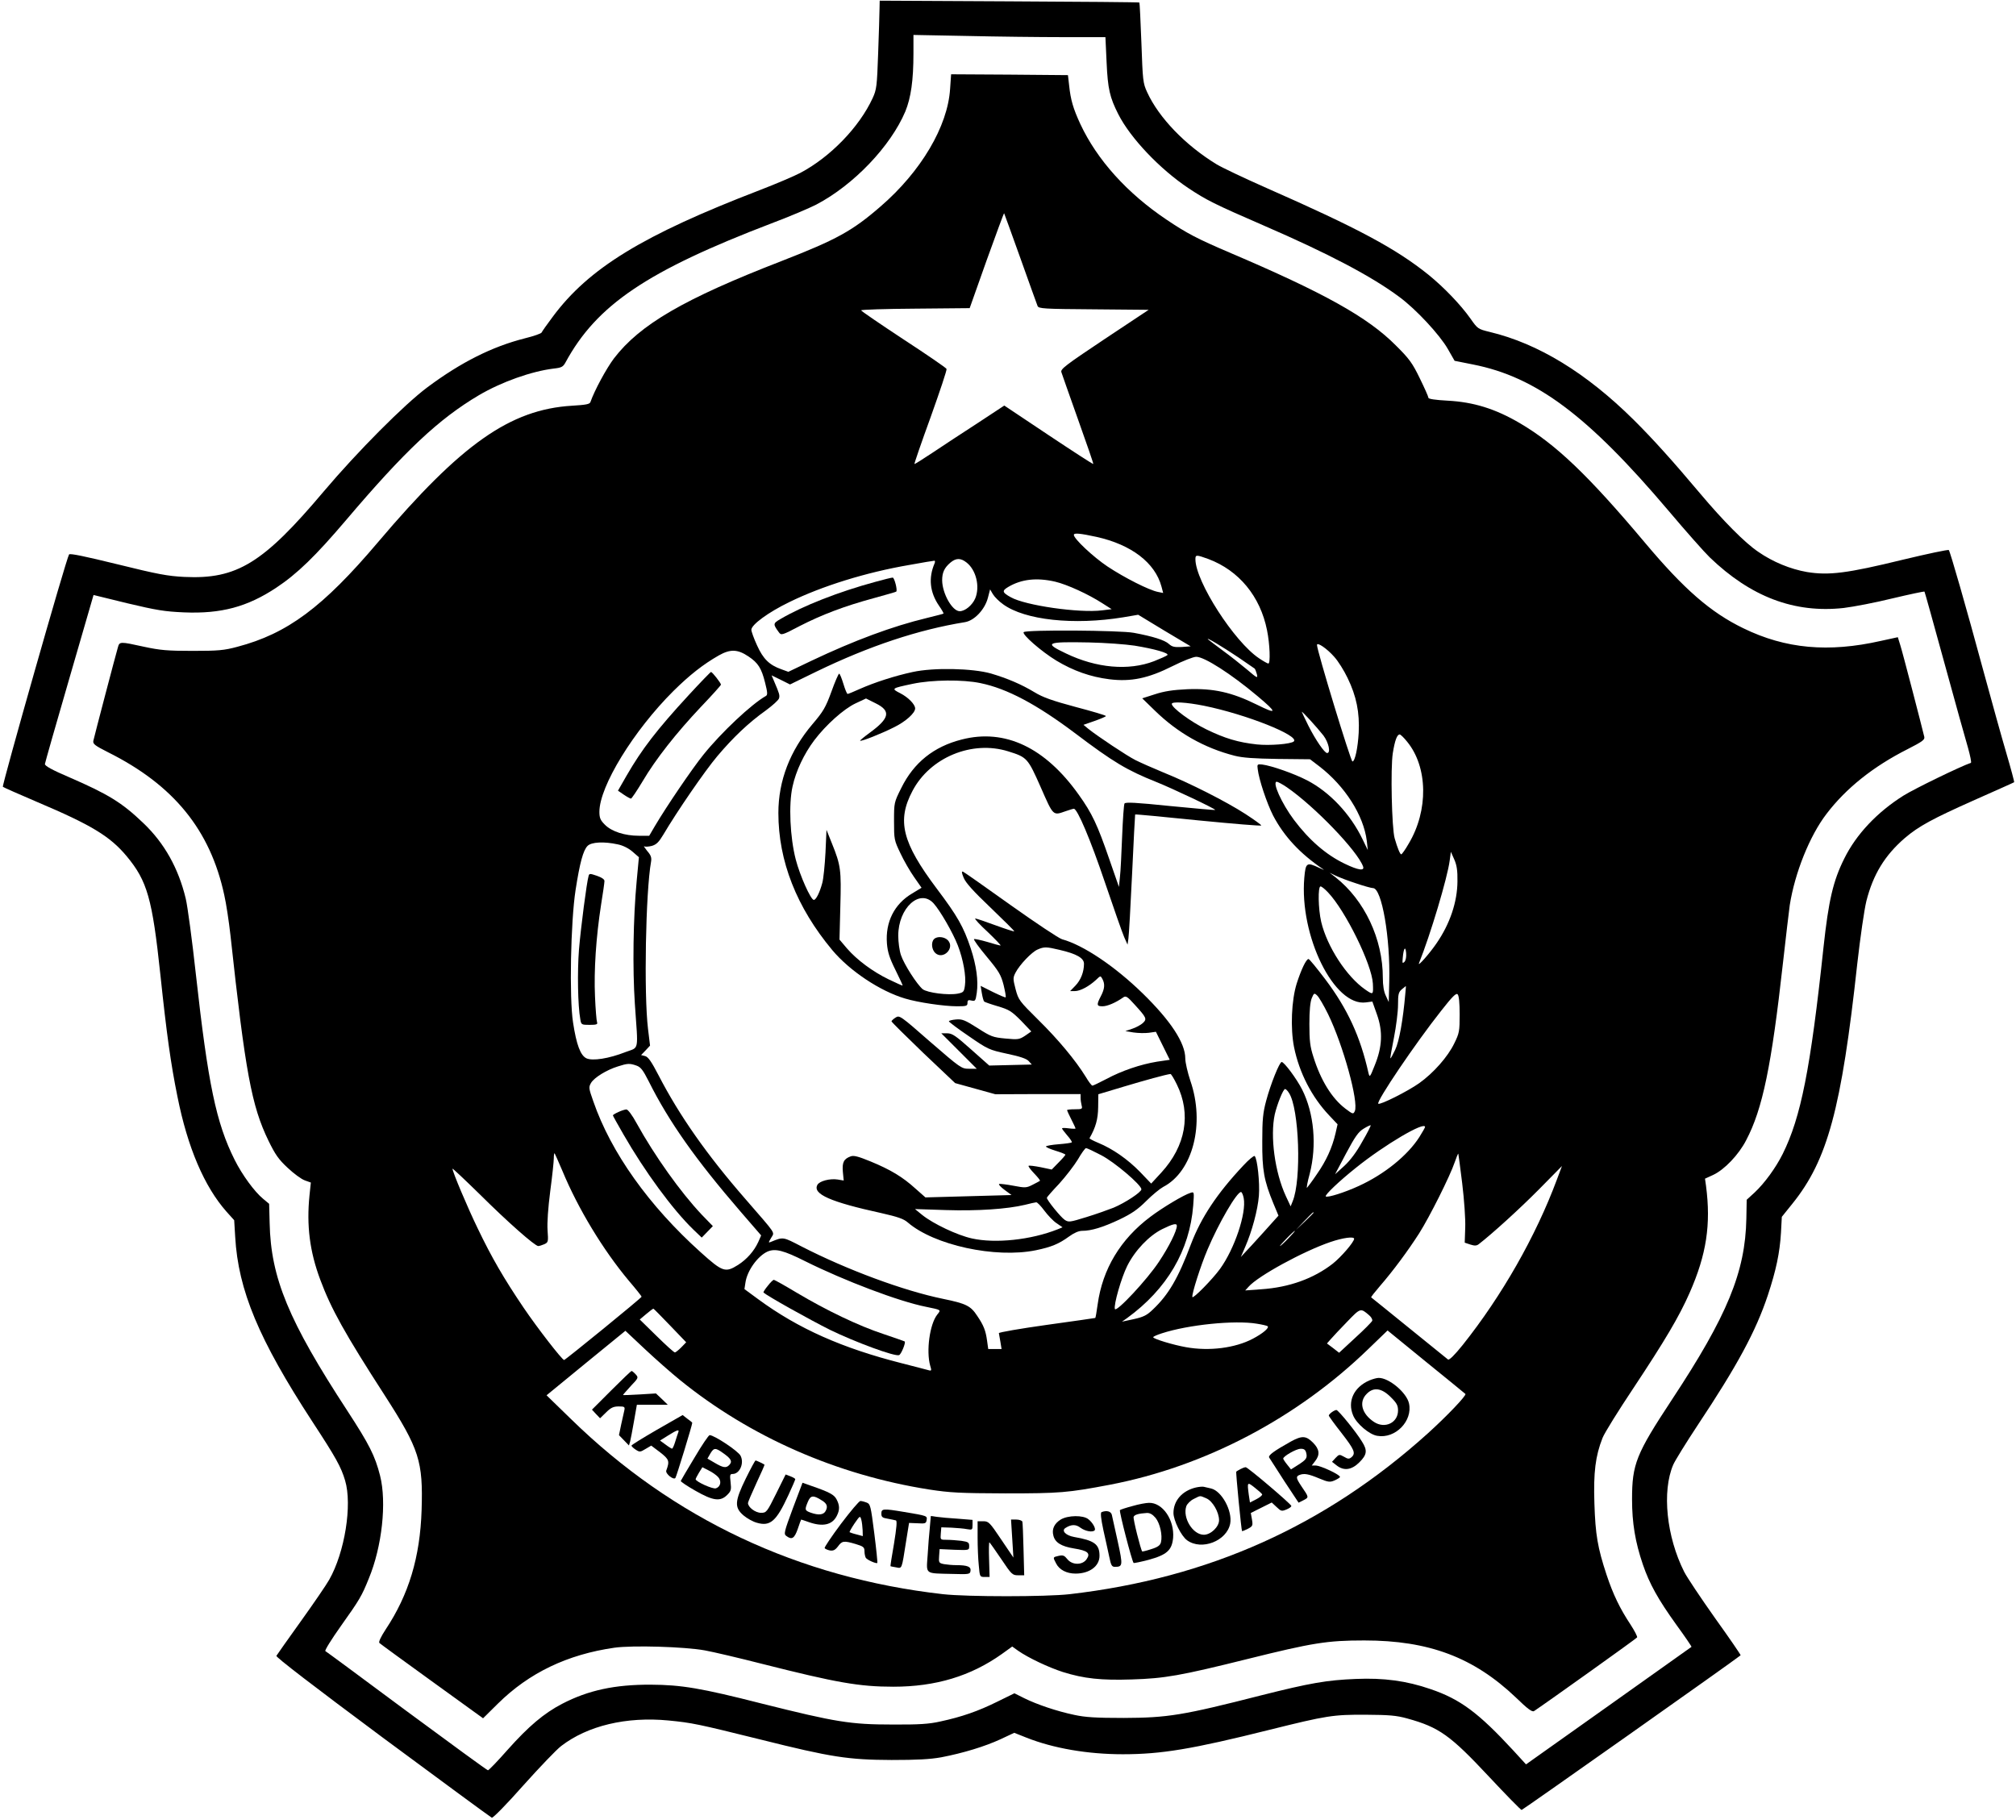 <?xml version="1.0" standalone="no"?>
<!DOCTYPE svg PUBLIC "-//W3C//DTD SVG 20010904//EN"
 "http://www.w3.org/TR/2001/REC-SVG-20010904/DTD/svg10.dtd">
<svg version="1.0" xmlns="http://www.w3.org/2000/svg"
 width="1194pt" height="1078pt" viewBox="0 0 1194 1078"
 preserveAspectRatio="xMidYMid meet">

<g transform="translate(0,1078) scale(0.1,-0.1)"
fill="#000000" stroke="none">
<path d="M5209 10725 c0 -27 -4 -145 -8 -260 -7 -197 -9 -215 -33 -267 -79
-171 -250 -348 -428 -442 -36 -19 -144 -65 -240 -102 -692 -266 -1013 -462
-1227 -751 -34 -45 -63 -87 -65 -92 -1 -6 -47 -22 -100 -35 -193 -49 -377
-141 -577 -290 -139 -104 -414 -381 -613 -616 -359 -426 -515 -522 -826 -507
-100 5 -158 16 -397 75 -192 47 -282 66 -286 58 -18 -29 -399 -1370 -392
-1376 4 -4 96 -44 203 -90 321 -136 432 -203 531 -322 121 -146 151 -249 199
-702 37 -350 61 -524 101 -721 60 -301 159 -533 291 -682 l45 -50 6 -99 c18
-316 140 -608 457 -1094 140 -214 170 -268 194 -349 43 -144 -2 -425 -94 -587
-16 -29 -92 -140 -168 -246 -76 -106 -141 -198 -145 -205 -5 -7 218 -178 628
-483 350 -259 641 -473 648 -476 7 -2 88 80 186 191 96 107 197 213 225 234
156 120 386 175 635 151 142 -14 170 -20 546 -113 419 -105 520 -120 775 -121
152 0 228 4 295 16 130 25 258 64 351 107 l81 38 73 -29 c159 -63 362 -98 570
-98 228 0 410 30 870 145 338 84 375 90 570 89 137 -1 179 -4 244 -22 189 -52
255 -99 484 -344 102 -109 189 -198 194 -198 6 0 1261 886 1297 916 2 2 -66
101 -152 221 -85 120 -167 243 -182 273 -105 208 -133 477 -65 635 11 25 76
130 144 233 236 355 345 557 416 770 49 148 71 252 78 371 l5 94 62 77 c209
259 291 561 385 1423 18 158 41 318 54 371 40 157 109 270 227 372 83 71 165
115 414 226 126 56 232 103 234 105 2 1 -19 80 -47 175 -28 95 -87 308 -132
473 -108 399 -200 718 -208 727 -4 4 -126 -22 -272 -57 -331 -81 -439 -94
-568 -73 -98 17 -203 60 -289 120 -79 53 -208 184 -342 343 -163 194 -284 328
-396 439 -280 277 -564 451 -852 520 -70 17 -72 19 -114 79 -58 82 -157 185
-248 259 -194 156 -416 275 -961 515 -129 57 -262 120 -295 140 -185 113 -342
276 -411 427 -25 54 -26 70 -34 293 -5 129 -10 237 -12 238 -2 2 -348 5 -770
7 l-768 4 -1 -51z m1086 -165 l252 0 7 -150 c7 -157 19 -207 69 -306 72 -142
246 -325 415 -438 107 -71 152 -94 447 -222 383 -166 638 -300 803 -423 99
-73 239 -224 287 -308 l40 -70 110 -22 c374 -74 679 -302 1157 -866 102 -121
212 -245 244 -276 243 -234 501 -332 793 -300 58 7 189 32 290 57 101 24 186
42 189 40 2 -3 55 -193 118 -423 63 -230 126 -456 140 -503 13 -47 21 -86 17
-88 -66 -23 -335 -154 -399 -194 -156 -98 -280 -229 -351 -373 -66 -132 -93
-248 -123 -525 -77 -722 -134 -1008 -242 -1225 -41 -82 -106 -171 -164 -226
l-49 -45 -2 -111 c-6 -317 -113 -576 -441 -1073 -212 -322 -236 -381 -236
-590 0 -141 19 -254 64 -386 39 -114 89 -205 199 -358 51 -70 91 -129 89 -130
-2 -2 -223 -159 -491 -349 l-489 -347 -75 82 c-206 223 -314 304 -491 364
-142 49 -277 67 -442 60 -172 -7 -270 -24 -560 -97 -466 -119 -554 -133 -815
-134 -165 0 -228 4 -292 18 -105 22 -222 62 -297 99 l-58 29 -102 -50 c-113
-56 -211 -90 -337 -117 -66 -15 -126 -19 -284 -18 -247 0 -334 14 -773 124
-361 92 -477 111 -657 112 -213 1 -371 -33 -525 -113 -108 -56 -199 -133 -323
-272 -59 -67 -112 -122 -117 -122 -5 0 -221 158 -481 350 -260 193 -476 353
-482 356 -5 4 37 71 93 150 109 153 123 177 164 279 79 190 107 452 67 610
-30 118 -64 185 -193 383 -349 534 -454 788 -461 1113 l-3 114 -36 30 c-51 42
-124 142 -168 230 -110 219 -158 451 -230 1100 -22 201 -49 402 -60 448 -43
179 -126 328 -251 447 -127 122 -210 172 -438 271 -103 44 -146 68 -145 79 1
8 66 237 145 508 l143 493 200 -49 c173 -41 220 -49 336 -54 219 -9 374 32
546 146 125 83 232 187 414 401 348 410 549 599 786 739 134 79 312 142 443
158 46 5 56 10 70 36 185 341 483 542 1220 824 107 40 226 91 265 111 222 116
441 346 528 552 33 81 48 183 48 344 l0 109 317 -6 c174 -4 430 -7 568 -7z"/>
<path d="M5627 10253 c-14 -221 -172 -489 -412 -696 -167 -145 -260 -196 -586
-323 -578 -224 -839 -376 -993 -577 -45 -60 -115 -189 -139 -258 -4 -13 -27
-17 -109 -22 -366 -22 -656 -226 -1149 -808 -327 -386 -537 -542 -834 -620
-78 -21 -113 -24 -265 -24 -148 0 -192 4 -285 24 -146 32 -147 32 -157 -4 -12
-40 -139 -524 -145 -552 -4 -19 7 -28 88 -69 388 -194 604 -460 687 -844 12
-52 28 -160 37 -240 88 -810 125 -1010 225 -1216 40 -82 60 -111 114 -161 36
-34 81 -67 101 -74 l36 -13 -8 -76 c-18 -178 1 -332 64 -500 64 -172 145 -318
382 -685 205 -319 227 -389 218 -679 -9 -279 -76 -501 -213 -707 -28 -43 -43
-74 -37 -80 5 -5 145 -107 311 -227 l303 -219 87 86 c186 184 413 292 691 332
108 15 416 6 536 -16 50 -9 203 -45 340 -80 439 -111 574 -135 776 -135 251 0
459 63 643 194 l61 44 35 -25 c60 -42 181 -99 265 -126 125 -39 226 -50 408
-44 195 6 287 22 685 121 386 96 472 110 692 110 383 0 648 -100 898 -338 70
-68 97 -88 108 -80 75 50 606 429 610 436 3 4 -15 39 -39 76 -63 95 -103 178
-142 295 -53 161 -66 237 -72 423 -6 184 6 280 48 387 11 29 94 162 184 297
185 279 270 422 332 563 100 227 127 405 97 634 l-6 42 48 22 c67 31 152 120
196 206 97 184 150 440 218 1052 17 151 35 304 40 340 30 191 118 411 218 541
115 151 276 280 480 383 86 44 102 55 99 72 -15 63 -130 507 -143 546 l-14 45
-101 -22 c-310 -70 -564 -47 -814 75 -194 94 -351 231 -582 506 -337 401 -529
584 -742 709 -145 85 -274 125 -428 133 -73 4 -113 10 -113 17 0 6 -23 58 -51
115 -44 91 -63 117 -143 196 -166 167 -425 311 -986 550 -187 80 -251 113
-371 194 -234 157 -411 354 -510 565 -43 93 -58 144 -67 230 l-7 61 -346 3
-346 2 -6 -87z m417 -1004 c52 -145 97 -272 101 -281 6 -16 34 -18 332 -20
l326 -3 -262 -174 c-229 -153 -261 -177 -255 -195 4 -12 48 -138 99 -281 51
-143 92 -261 90 -263 -2 -2 -121 75 -265 171 l-262 175 -161 -106 c-89 -58
-209 -136 -265 -174 -57 -38 -105 -68 -106 -66 -2 2 41 127 96 278 54 151 97
279 94 285 -2 6 -117 85 -255 175 -138 91 -251 168 -251 172 0 4 145 9 321 10
l322 3 100 282 c56 155 102 281 104 280 1 -2 45 -122 97 -268z m451 -1649
c206 -46 346 -153 384 -294 l10 -38 -30 6 c-53 10 -199 84 -300 151 -85 57
-199 164 -199 187 0 13 38 9 135 -12z m662 -131 c181 -68 307 -221 347 -421
17 -83 21 -198 8 -198 -5 0 -30 14 -55 31 -146 97 -377 455 -377 587 0 27 5
27 77 1z m-1432 -21 c56 -44 80 -142 51 -212 -17 -40 -60 -76 -92 -76 -44 0
-103 104 -104 183 0 46 13 74 48 104 34 29 62 29 97 1z m-190 -5 c-37 -86 -28
-171 26 -250 17 -24 29 -46 27 -47 -1 -2 -46 -13 -98 -26 -204 -49 -430 -133
-683 -253 l-138 -66 -41 15 c-71 25 -108 61 -144 141 -19 41 -34 83 -34 93 0
30 101 104 225 164 194 95 454 176 711 220 76 14 143 25 148 25 4 1 5 -7 1
-16z m714 -108 c72 -17 198 -75 280 -128 l55 -35 -57 -7 c-134 -17 -456 29
-541 78 -51 28 -53 38 -14 61 78 46 168 56 277 31z m-308 -134 c129 -94 419
-125 712 -77 l88 15 155 -94 156 -93 -53 -4 c-44 -2 -57 1 -76 18 -25 23 -95
45 -208 66 -80 15 -638 19 -652 4 -12 -13 105 -115 194 -169 100 -60 201 -96
313 -110 128 -16 230 5 375 78 62 31 123 55 140 55 48 0 206 -101 363 -233
119 -100 118 -111 -5 -50 -148 73 -256 97 -410 91 -87 -4 -138 -12 -193 -30
l-75 -24 74 -72 c135 -132 293 -222 473 -268 46 -12 116 -17 255 -19 l192 -2
55 -42 c152 -117 262 -290 281 -441 l6 -55 -31 64 c-72 150 -195 280 -328 349
-77 40 -211 87 -267 94 -28 3 -30 1 -26 -27 7 -62 54 -202 91 -275 65 -124
160 -226 296 -318 11 -7 0 -3 -23 8 -74 35 -80 31 -88 -58 -30 -345 177 -765
365 -739 l38 5 27 -76 c36 -101 32 -192 -13 -302 -28 -71 -30 -73 -37 -45 -48
215 -124 380 -256 555 -50 66 -94 120 -99 120 -14 0 -44 -64 -70 -145 -31 -99
-38 -264 -16 -376 31 -153 105 -296 208 -405 l50 -53 -12 -53 c-20 -86 -55
-163 -111 -243 -28 -42 -55 -77 -58 -80 -4 -2 3 36 16 83 43 168 26 358 -45
499 -32 63 -106 163 -121 163 -13 0 -66 -132 -92 -230 -19 -71 -23 -111 -23
-240 -1 -170 10 -232 66 -368 l30 -72 -88 -98 c-48 -53 -98 -108 -112 -122
l-23 -25 26 60 c40 92 74 217 81 303 6 76 -9 219 -25 235 -4 4 -35 -21 -68
-57 -155 -165 -249 -307 -309 -464 -76 -203 -133 -300 -226 -388 -35 -34 -55
-44 -113 -57 l-70 -15 30 21 c237 172 371 401 392 667 6 82 6 82 -16 75 -40
-12 -165 -87 -238 -142 -177 -133 -283 -309 -312 -519 -6 -43 -12 -79 -14 -80
-1 -1 -130 -19 -287 -41 -157 -22 -284 -44 -284 -49 1 -5 5 -28 9 -51 l7 -43
-40 0 -39 0 -7 50 c-8 59 -20 90 -58 146 -39 60 -66 73 -202 101 -235 48 -571
173 -838 310 -112 58 -108 58 -181 28 -17 -7 -17 -6 0 23 21 37 36 13 -151
229 -231 265 -393 497 -516 735 -42 81 -61 108 -79 113 l-24 6 27 28 26 28
-12 99 c-25 207 -14 812 18 990 4 24 0 38 -23 64 -15 19 -23 31 -17 27 6 -3
26 -2 45 3 27 8 41 22 68 67 79 134 244 375 320 465 93 110 184 197 288 271
39 29 74 60 77 71 5 18 2 28 -28 98 l-16 38 55 -27 54 -27 158 77 c312 151
601 247 878 292 56 9 118 75 136 144 l13 50 17 -29 c10 -16 37 -43 60 -59z
m1394 -315 c49 -34 92 -63 96 -66 3 -3 9 -18 13 -33 6 -26 3 -25 -59 28 -36
30 -100 81 -143 112 -42 31 -81 61 -87 66 -17 18 86 -44 180 -107z m-615 70
c116 -19 206 -44 194 -56 -5 -5 -41 -21 -79 -36 -151 -58 -341 -41 -522 46
-133 63 -117 70 137 65 96 -2 218 -11 270 -19z m1182 -66 c23 -25 58 -81 79
-125 53 -109 72 -205 66 -325 -5 -90 -22 -170 -37 -170 -10 0 -210 656 -210
690 0 19 59 -21 102 -70z m-3469 2 c57 -38 77 -70 98 -154 15 -59 16 -74 5
-80 -85 -48 -264 -216 -370 -348 -67 -83 -219 -307 -287 -422 l-34 -58 -61 0
c-84 0 -161 25 -201 65 -27 27 -33 40 -33 77 0 151 203 481 438 715 95 94 176
158 269 211 69 39 112 37 176 -6z m2698 -292 c251 -51 566 -177 532 -211 -16
-16 -145 -26 -219 -18 -111 12 -190 36 -299 89 -91 44 -205 128 -205 151 0 15
86 10 191 -11z m707 -176 c31 -41 45 -104 22 -104 -15 0 -68 77 -111 162 -21
43 -39 80 -39 82 0 7 92 -94 128 -140z m496 -37 c123 -150 127 -407 9 -604
-20 -35 -40 -63 -44 -63 -7 0 -22 36 -39 95 -17 59 -25 415 -11 504 12 75 25
111 41 111 5 0 25 -19 44 -43z m-712 -270 c164 -113 418 -377 451 -469 10 -28
-29 -22 -108 16 -111 53 -212 141 -302 261 -73 98 -130 225 -101 225 7 -1 34
-15 60 -33z m-3963 -338 c30 -6 64 -23 87 -43 l38 -33 -13 -139 c-21 -222 -25
-519 -11 -729 20 -289 27 -255 -55 -286 -99 -39 -196 -54 -232 -37 -35 17 -59
80 -79 212 -23 146 -14 598 15 785 25 161 45 235 71 261 23 23 97 27 179 9z
m4973 -219 c-1 -122 -44 -251 -124 -367 -40 -59 -113 -142 -104 -118 67 166
169 507 182 608 l7 52 20 -45 c15 -34 20 -66 19 -130z m-603 -11 c47 -16 93
-29 103 -29 52 0 103 -296 96 -555 l-3 -120 -17 37 c-12 24 -18 61 -18 107 0
230 -108 459 -280 595 l-35 27 35 -17 c19 -9 72 -30 119 -45z m-164 -54 c104
-109 260 -427 266 -540 3 -68 3 -69 -45 -36 -111 77 -226 254 -261 401 -18 78
-20 210 -4 210 7 0 26 -16 44 -35z m453 -412 c-12 -11 -13 -8 -10 24 5 58 16
73 20 29 2 -24 -2 -44 -10 -53z m5 -190 c-13 -151 -36 -282 -60 -331 -14 -29
-26 -52 -28 -50 -2 2 8 57 21 123 13 66 24 153 24 193 0 64 3 76 23 93 12 10
23 18 23 19 1 0 0 -21 -3 -47z m-458 -118 c90 -184 183 -522 159 -576 -9 -19
-11 -19 -56 15 -80 61 -146 168 -189 306 -20 61 -24 97 -24 195 0 80 5 131 14
153 13 31 15 32 32 16 10 -9 39 -58 64 -109z m780 -3 c0 -100 -2 -111 -32
-172 -38 -79 -123 -175 -207 -235 -69 -49 -233 -131 -243 -122 -13 13 220 358
373 551 65 83 88 106 97 97 8 -8 12 -51 12 -119z m-4876 -303 c26 -9 39 -26
73 -93 121 -242 280 -466 544 -772 l122 -141 -17 -39 c-25 -54 -67 -102 -120
-136 -75 -47 -91 -42 -221 75 -306 275 -531 590 -636 894 -28 79 -28 84 -13
110 19 31 91 76 159 97 56 18 69 19 109 5z m3865 -162 c61 -92 75 -515 22
-642 l-12 -30 -28 60 c-66 142 -94 355 -66 485 14 60 50 150 61 150 5 0 15
-10 23 -23z m434 -289 c-34 -62 -72 -112 -107 -144 l-54 -49 65 123 c54 101
73 128 104 147 21 13 40 22 42 20 2 -2 -20 -46 -50 -97z m372 87 c0 -3 -15
-30 -34 -60 -70 -109 -207 -220 -358 -289 -82 -38 -186 -71 -196 -62 -7 8 79
90 178 169 170 137 410 278 410 242z m-5109 -260 c93 -224 240 -467 393 -650
42 -49 76 -92 76 -95 0 -7 -452 -375 -459 -375 -13 2 -158 189 -240 310 -117
173 -189 297 -271 468 -63 130 -150 337 -150 355 0 4 73 -65 163 -153 163
-162 325 -305 345 -305 6 0 22 5 36 11 23 11 24 14 19 83 -3 44 3 131 16 232
12 89 21 176 21 194 0 18 2 31 5 29 2 -3 23 -50 46 -104z m5329 -73 c12 -99
20 -212 18 -263 l-3 -89 33 -11 c25 -8 37 -8 50 2 79 61 241 208 355 323 l138
140 -30 -80 c-125 -336 -326 -689 -558 -980 -49 -61 -80 -91 -87 -86 -6 5
-110 89 -231 187 -121 98 -222 180 -224 181 -2 2 21 31 51 66 79 91 167 210
233 313 62 98 183 339 211 422 10 29 19 51 21 50 1 -1 11 -80 23 -175z m-1294
-88 c17 -89 -54 -300 -140 -419 -45 -62 -160 -179 -164 -167 -5 16 49 186 90
282 66 156 173 340 198 340 5 0 12 -16 16 -36z m414 -87 c0 -1 -24 -25 -52
-52 l-53 -50 50 53 c46 48 55 57 55 49z m-810 -77 c0 -30 -46 -123 -106 -213
-69 -105 -253 -302 -261 -280 -8 24 38 185 73 255 46 92 129 179 207 218 63
31 87 37 87 20z m660 -75 c-24 -25 -46 -45 -49 -45 -3 0 15 20 39 45 24 25 46
45 49 45 3 0 -15 -20 -39 -45z m390 -2 c-1 -20 -76 -107 -126 -147 -114 -89
-259 -141 -424 -152 l-95 -7 20 22 c56 64 326 211 485 265 73 25 140 34 140
19z m-3251 -133 c231 -115 554 -238 716 -270 92 -19 89 -17 66 -46 -45 -57
-66 -216 -42 -302 9 -29 8 -32 -7 -28 -9 3 -82 21 -162 42 -354 90 -612 205
-848 378 l-83 61 6 39 c10 70 72 156 130 183 46 20 95 8 224 -57z m-800 -381
l95 -99 -29 -30 c-16 -16 -33 -30 -38 -30 -6 0 -54 44 -109 98 l-99 97 38 32
c21 18 40 32 43 32 3 -1 47 -46 99 -100z m4140 61 c13 -11 21 -26 18 -33 -3
-7 -48 -53 -101 -101 l-95 -88 -36 28 -36 27 23 26 c12 14 56 61 97 103 79 82
79 82 130 38z m-665 -50 c32 -5 61 -12 64 -15 10 -10 -29 -43 -88 -74 -104
-55 -258 -75 -396 -50 -74 13 -194 49 -194 59 0 4 23 14 51 23 156 51 432 79
563 57z m-3415 -335 c415 -336 928 -561 1474 -647 124 -19 181 -22 452 -23
323 0 369 4 617 51 564 108 1109 394 1533 805 l113 109 228 -186 c126 -102
231 -188 233 -190 8 -8 -108 -130 -223 -234 -607 -547 -1298 -857 -2121 -952
-141 -16 -605 -16 -750 0 -856 97 -1598 446 -2204 1038 l-144 140 233 191 234
191 116 -109 c63 -59 157 -142 209 -184z"/>
<path d="M5185 7334 c-218 -59 -429 -142 -562 -220 -45 -26 -46 -30 -10 -79
14 -19 18 -18 123 37 133 68 265 118 438 165 72 20 133 37 134 39 9 7 -11 84
-21 83 -7 0 -52 -11 -102 -25z"/>
<path d="M5406 6800 c-107 -23 -227 -62 -315 -101 -35 -16 -67 -29 -71 -29 -4
0 -15 27 -25 60 -10 33 -21 60 -25 60 -4 0 -25 -48 -46 -107 -34 -93 -48 -117
-112 -192 -133 -157 -202 -335 -202 -526 0 -285 108 -559 319 -812 104 -124
283 -243 431 -287 75 -23 231 -46 308 -46 56 0 62 2 62 20 0 16 5 19 24 14 22
-5 24 -2 31 45 10 73 -2 162 -36 265 -42 126 -78 190 -201 353 -205 273 -237
402 -144 578 104 199 353 302 567 235 112 -35 116 -39 193 -213 75 -171 72
-168 146 -142 23 8 46 15 50 15 21 0 99 -184 184 -436 52 -153 103 -299 114
-324 l20 -45 5 35 c3 19 13 192 22 385 9 192 17 350 18 351 1 2 170 -14 375
-35 204 -20 372 -34 372 -30 0 4 -42 34 -94 68 -113 73 -327 182 -486 246 -63
26 -137 59 -165 73 -50 25 -224 141 -279 185 l-29 24 66 23 c37 13 67 26 67
29 0 4 -81 28 -180 54 -138 37 -194 57 -243 87 -78 47 -160 82 -258 111 -109
31 -340 36 -463 9z m401 -66 c157 -32 333 -126 558 -295 230 -174 310 -221
482 -290 93 -37 355 -161 350 -166 -2 -2 -122 9 -266 23 -204 21 -265 24 -271
15 -4 -7 -10 -94 -14 -194 -4 -100 -9 -209 -13 -241 l-6 -59 -57 164 c-70 203
-102 272 -181 382 -199 280 -437 393 -693 327 -166 -42 -284 -137 -358 -287
-43 -86 -43 -87 -43 -197 0 -108 1 -113 38 -190 20 -43 57 -107 81 -141 l44
-63 -56 -34 c-105 -62 -159 -169 -149 -296 4 -50 15 -86 50 -156 25 -50 44
-92 43 -93 -1 -2 -38 15 -82 36 -97 47 -189 116 -248 184 l-44 52 5 197 c6
215 3 242 -50 373 l-32 80 -6 -135 c-4 -74 -12 -155 -19 -180 -15 -56 -37
-100 -50 -100 -18 0 -82 143 -107 239 -34 131 -43 327 -19 433 20 92 68 193
129 274 69 91 174 185 244 218 l62 29 58 -29 c91 -45 82 -88 -36 -174 -33 -24
-59 -46 -57 -47 6 -6 127 42 202 80 69 34 124 84 124 111 0 24 -41 66 -88 90
-55 28 -54 29 74 56 114 24 297 26 401 4z m-278 -1304 c39 -43 114 -173 144
-250 32 -83 50 -183 42 -236 -5 -39 -9 -42 -42 -49 -58 -11 -180 5 -208 26
-34 28 -110 146 -129 202 -9 26 -16 78 -16 115 0 164 127 281 209 192z"/>
<path d="M5532 5218 c-19 -19 -14 -63 8 -83 46 -41 116 29 75 75 -20 22 -64
27 -83 8z"/>
<path d="M5708 5580 c12 -29 58 -80 160 -177 78 -75 141 -137 139 -139 -2 -2
-52 14 -112 36 -59 22 -113 40 -119 40 -6 -1 27 -37 74 -80 46 -44 80 -80 76
-80 -5 0 -40 9 -78 21 -38 11 -74 19 -79 17 -5 -2 28 -48 74 -103 74 -89 85
-108 101 -169 9 -38 15 -70 12 -73 -2 -2 -36 12 -76 32 l-72 36 7 -43 c4 -24
10 -46 14 -50 3 -3 40 -16 81 -28 67 -20 81 -29 137 -85 l61 -64 -36 -25 c-35
-23 -42 -24 -117 -17 -74 7 -86 11 -165 62 -74 47 -91 54 -127 51 -24 -2 -43
-7 -43 -11 0 -4 53 -44 118 -88 113 -78 120 -81 226 -104 76 -16 115 -29 128
-43 l19 -21 -126 -3 -126 -3 -107 95 c-91 81 -112 96 -142 96 l-35 0 105 -105
105 -105 -46 0 c-44 0 -50 4 -229 159 -179 157 -183 159 -206 144 -13 -8 -24
-19 -24 -22 0 -4 85 -88 188 -187 l189 -179 119 -33 119 -33 253 1 252 0 0
-22 c0 -13 3 -33 6 -45 6 -21 3 -23 -40 -23 -25 0 -46 -2 -46 -5 0 -3 11 -28
25 -55 14 -27 25 -51 25 -54 0 -2 -18 -2 -40 1 -22 3 -40 3 -40 0 0 -4 14 -22
31 -42 18 -20 29 -38 27 -41 -3 -3 -38 -8 -77 -11 -39 -3 -74 -9 -76 -13 -2
-4 23 -15 55 -25 33 -10 60 -21 60 -24 0 -3 -18 -24 -41 -47 l-40 -41 -66 14
c-36 7 -68 11 -71 8 -3 -3 12 -23 33 -45 21 -22 37 -41 34 -44 -2 -2 -22 -12
-43 -23 -37 -19 -44 -19 -113 -6 -41 8 -80 12 -85 11 -6 -2 8 -18 31 -35 l42
-31 -255 -7 -255 -7 -60 53 c-75 68 -146 111 -265 160 -73 30 -100 37 -118 30
-41 -15 -51 -36 -46 -92 l5 -51 -36 6 c-46 7 -108 -9 -120 -32 -29 -54 77
-101 379 -167 97 -22 132 -34 156 -55 156 -135 519 -214 759 -165 92 19 137
38 196 81 30 22 58 34 78 34 55 0 123 21 221 67 73 35 109 60 159 110 35 35
80 72 100 83 176 91 249 375 161 629 -16 48 -30 108 -30 132 0 92 -87 224
-252 385 -166 162 -353 287 -478 321 -20 6 -156 97 -304 202 -148 106 -275
195 -282 198 -10 4 -9 -6 4 -37z m568 -426 c99 -23 144 -48 144 -82 0 -49 -19
-97 -51 -130 l-31 -32 28 0 c32 0 84 28 126 67 26 25 26 25 37 5 16 -30 14
-58 -9 -102 -27 -52 -25 -60 10 -60 28 0 78 21 123 53 15 10 24 5 67 -43 71
-78 74 -85 49 -109 -12 -11 -41 -27 -63 -34 l-41 -14 48 -8 c27 -4 68 -5 91
-2 l42 6 41 -83 41 -83 -75 -11 c-98 -16 -210 -54 -301 -103 -41 -21 -77 -39
-82 -39 -5 0 -23 24 -40 53 -60 97 -163 221 -281 337 -112 111 -117 117 -134
181 -16 62 -16 68 0 99 24 46 95 121 130 136 39 17 51 17 131 -2z m694 -797
c86 -175 53 -364 -92 -522 l-60 -65 -66 69 c-73 75 -162 137 -247 172 -31 13
-54 25 -52 28 37 65 50 113 51 183 l1 77 150 45 c127 38 250 72 277 75 4 1 21
-27 38 -62z m-448 -419 c78 -40 238 -176 238 -202 0 -17 -96 -80 -165 -109
-33 -13 -106 -39 -162 -56 -97 -30 -104 -31 -127 -16 -24 16 -106 117 -106
131 0 3 33 41 73 83 39 43 89 108 111 144 21 37 43 67 48 67 6 0 46 -19 90
-42z m-337 -328 c21 -28 53 -62 73 -75 l35 -24 -29 -12 c-159 -63 -369 -85
-508 -54 -86 19 -228 86 -294 139 l-43 35 183 -6 c188 -6 363 6 468 31 30 8
60 14 67 15 6 1 28 -22 48 -49z"/>
<path d="M4078 6662 c-188 -204 -277 -320 -367 -476 l-51 -89 35 -24 c19 -13
38 -23 42 -23 4 0 35 46 68 101 79 134 200 287 345 441 66 69 120 129 120 133
0 9 -51 75 -59 75 -3 0 -63 -62 -133 -138z"/>
<path d="M3486 5592 c-11 -37 -46 -305 -57 -437 -10 -128 -7 -333 8 -412 5
-32 7 -33 55 -33 41 0 49 3 44 16 -3 8 -9 77 -12 152 -7 152 6 351 36 544 11
68 20 130 20 140 0 10 -16 21 -45 31 -41 14 -45 14 -49 -1z"/>
<path d="M3663 4194 c-18 -8 -33 -17 -33 -20 0 -3 28 -53 62 -112 127 -221
291 -445 415 -565 l49 -47 33 34 33 34 -66 68 c-127 135 -278 347 -386 542
-26 48 -51 81 -60 81 -8 0 -30 -7 -47 -15z"/>
<path d="M4547 3164 c-16 -19 -27 -37 -25 -39 18 -19 275 -162 393 -221 150
-73 385 -160 410 -150 12 4 41 74 33 81 -1 1 -58 21 -126 44 -146 48 -338 140
-514 245 -70 42 -131 76 -135 76 -4 0 -21 -16 -36 -36z"/>
<path d="M3620 2545 l-114 -114 24 -26 24 -25 36 35 c28 28 44 35 74 35 34 0
38 -2 34 -22 -3 -13 -11 -51 -19 -85 l-13 -63 29 -30 30 -31 7 23 c3 13 14 67
23 121 l17 97 92 0 91 0 -35 34 -35 33 -98 -6 c-53 -3 -97 -5 -97 -3 0 2 21
25 46 53 46 48 46 50 29 69 -10 11 -21 20 -24 20 -4 0 -58 -52 -121 -115z"/>
<path d="M8110 2604 c-92 -40 -131 -124 -96 -207 20 -49 96 -114 143 -121 107
-19 211 88 188 192 -14 64 -119 152 -180 151 -11 0 -36 -7 -55 -15z m126 -98
c36 -35 44 -50 44 -80 0 -73 -78 -110 -142 -68 -73 48 -92 119 -43 167 40 41
88 34 141 -19z"/>
<path d="M7888 2416 c-10 -7 -18 -16 -18 -20 0 -4 34 -51 75 -103 77 -99 86
-121 59 -144 -13 -11 -21 -11 -44 3 -27 15 -29 15 -50 -7 l-21 -23 27 -21 c43
-34 89 -28 135 18 45 45 49 70 16 122 -35 58 -141 188 -152 188 -5 0 -18 -6
-27 -13z"/>
<path d="M3891 2312 c-83 -48 -151 -90 -151 -94 0 -4 11 -15 25 -24 23 -15 27
-15 58 4 l34 20 53 -40 c53 -42 57 -51 36 -108 -6 -18 42 -57 54 -44 6 7 100
314 100 327 0 2 -13 13 -29 24 l-28 22 -152 -87z m126 -16 c-3 -8 -11 -32 -18
-55 -7 -23 -15 -41 -19 -41 -3 0 -21 11 -38 24 l-33 24 48 30 c54 34 68 38 60
18z"/>
<path d="M4114 2148 c-44 -72 -80 -135 -82 -139 -2 -4 37 -30 86 -58 105 -60
148 -66 189 -25 23 23 25 31 20 75 -5 43 -4 49 12 49 42 0 70 64 47 108 -14
28 -156 122 -183 122 -6 0 -46 -59 -89 -132z m174 22 c43 -31 51 -47 30 -68
-18 -18 -36 -15 -85 14 l-43 25 17 30 c22 36 30 36 81 -1z m-35 -138 c22 -24
15 -58 -13 -67 -19 -6 -120 40 -120 54 0 3 9 21 20 39 l20 32 37 -19 c21 -10
46 -28 56 -39z"/>
<path d="M7645 2242 c-100 -56 -136 -82 -128 -95 4 -7 45 -69 90 -140 l84
-127 30 15 c32 17 32 16 -13 82 -32 48 -34 58 -12 67 28 11 54 6 116 -20 52
-22 65 -24 90 -13 15 6 31 16 34 20 7 12 -114 69 -144 69 l-23 0 20 26 c30 38
26 71 -13 110 -41 41 -65 42 -131 6z m91 -66 c8 -32 1 -41 -49 -73 l-41 -26
-23 29 c-13 16 -23 32 -23 35 0 14 77 58 102 58 21 1 29 -5 34 -23z"/>
<path d="M4417 2023 c-66 -135 -68 -171 -14 -218 21 -18 57 -38 80 -44 79 -23
115 9 186 163 23 49 41 92 41 95 0 4 -13 11 -28 17 l-29 11 -56 -113 c-55
-111 -58 -114 -90 -114 -33 0 -77 33 -77 58 0 6 23 59 50 118 28 59 49 108 48
109 -8 6 -48 25 -53 25 -3 0 -29 -48 -58 -107z"/>
<path d="M7345 2078 c-11 -6 -21 -12 -23 -14 -4 -2 30 -347 34 -352 1 -2 16 4
34 13 29 15 31 19 25 55 l-7 39 62 31 62 31 29 -27 c26 -25 30 -26 59 -14 17
7 29 16 28 21 -6 15 -258 229 -270 229 -7 0 -22 -6 -33 -12z m130 -148 c3 -5
-12 -18 -33 -29 l-39 -20 -7 46 c-10 76 -9 77 34 43 22 -17 42 -35 45 -40z"/>
<path d="M4696 1847 c-52 -140 -55 -153 -39 -164 33 -25 48 -15 68 42 10 30
19 55 20 55 2 0 22 -7 45 -15 82 -29 138 -17 165 35 19 36 19 63 0 99 -14 28
-41 43 -151 81 l-51 18 -57 -151z m172 46 c30 -18 36 -36 22 -62 -12 -23 -41
-27 -89 -10 -35 13 -36 17 -16 65 16 38 32 40 83 7z"/>
<path d="M7083 1970 c-81 -19 -133 -78 -133 -151 0 -44 46 -137 81 -162 86
-62 235 -4 255 99 14 75 -50 193 -113 208 -16 4 -35 8 -43 10 -8 2 -29 0 -47
-4z m61 -64 c37 -15 76 -82 76 -130 0 -39 -49 -86 -90 -86 -66 0 -127 101
-104 169 5 14 25 34 44 43 42 21 34 21 74 4z"/>
<path d="M4981 1755 c-56 -75 -99 -139 -97 -144 3 -5 17 -11 31 -14 20 -3 31
2 48 24 24 33 34 35 105 14 46 -14 52 -19 52 -43 0 -15 4 -32 8 -39 8 -12 62
-36 68 -30 2 2 -6 81 -18 176 -21 164 -23 173 -46 182 -13 5 -29 9 -36 9 -8 0
-59 -61 -115 -135z m128 -37 l1 -36 -37 10 c-21 5 -40 12 -41 13 -2 2 11 25
29 52 32 46 33 47 40 23 4 -14 7 -42 8 -62z"/>
<path d="M6707 1860 c-38 -10 -71 -21 -74 -24 -6 -6 71 -303 81 -313 2 -2 41
6 87 18 110 30 140 57 147 131 8 106 -62 209 -143 207 -16 0 -61 -8 -98 -19z
m137 -70 c26 -32 42 -103 32 -144 -4 -18 -18 -29 -57 -41 -27 -9 -52 -15 -54
-14 -9 10 -55 193 -51 205 5 13 30 20 78 23 18 1 34 -8 52 -29z"/>
<path d="M5220 1815 c0 -20 6 -25 38 -30 20 -4 42 -8 48 -10 8 -2 4 -44 -11
-137 -13 -73 -22 -133 -21 -134 0 -1 15 -4 33 -7 36 -7 33 -15 59 151 l18 112
50 -2 c46 -3 51 -1 54 19 4 25 5 25 -133 48 -125 21 -135 20 -135 -10z"/>
<path d="M6524 1824 c-7 -3 -4 -37 11 -107 13 -56 28 -128 35 -159 10 -49 15
-58 33 -58 47 0 48 8 17 150 -16 74 -32 145 -35 158 -5 21 -31 28 -61 16z"/>
<path d="M5507 1733 c-4 -37 -10 -112 -13 -165 -8 -115 -19 -106 146 -110 100
-3 105 -2 108 18 4 25 -19 34 -84 34 -23 0 -56 3 -73 6 -30 6 -32 9 -29 48 l3
41 88 -4 c87 -3 87 -3 87 22 0 21 -5 25 -46 31 -26 3 -64 6 -86 6 -39 0 -39 0
-36 37 l3 37 60 -2 c33 -2 75 -5 93 -9 30 -5 32 -4 32 25 l0 30 -87 7 c-49 3
-104 8 -124 11 l-36 5 -6 -68z"/>
<path d="M6282 1780 c-38 -24 -54 -57 -43 -96 10 -40 47 -63 121 -75 82 -13
100 -28 76 -63 -24 -37 -86 -37 -115 0 -17 21 -25 25 -51 19 -35 -8 -35 -7
-15 -45 19 -38 63 -60 115 -60 83 0 142 44 142 105 0 69 -30 91 -151 112 -49
9 -76 37 -51 53 34 22 62 23 90 1 28 -20 70 -28 83 -15 9 9 -11 46 -37 66 -30
25 -121 24 -164 -2z"/>
<path d="M5995 1668 l7 -113 -73 108 c-67 100 -74 107 -105 107 l-34 0 0 -97
c0 -54 3 -128 7 -165 6 -67 6 -68 35 -68 l29 0 -3 104 c-2 57 -1 103 2 101 3
-2 35 -47 70 -99 61 -91 66 -96 100 -96 l36 0 -4 153 c-2 83 -5 158 -7 165 -3
6 -18 12 -36 12 l-31 0 7 -112z"/>
</g>
</svg>

